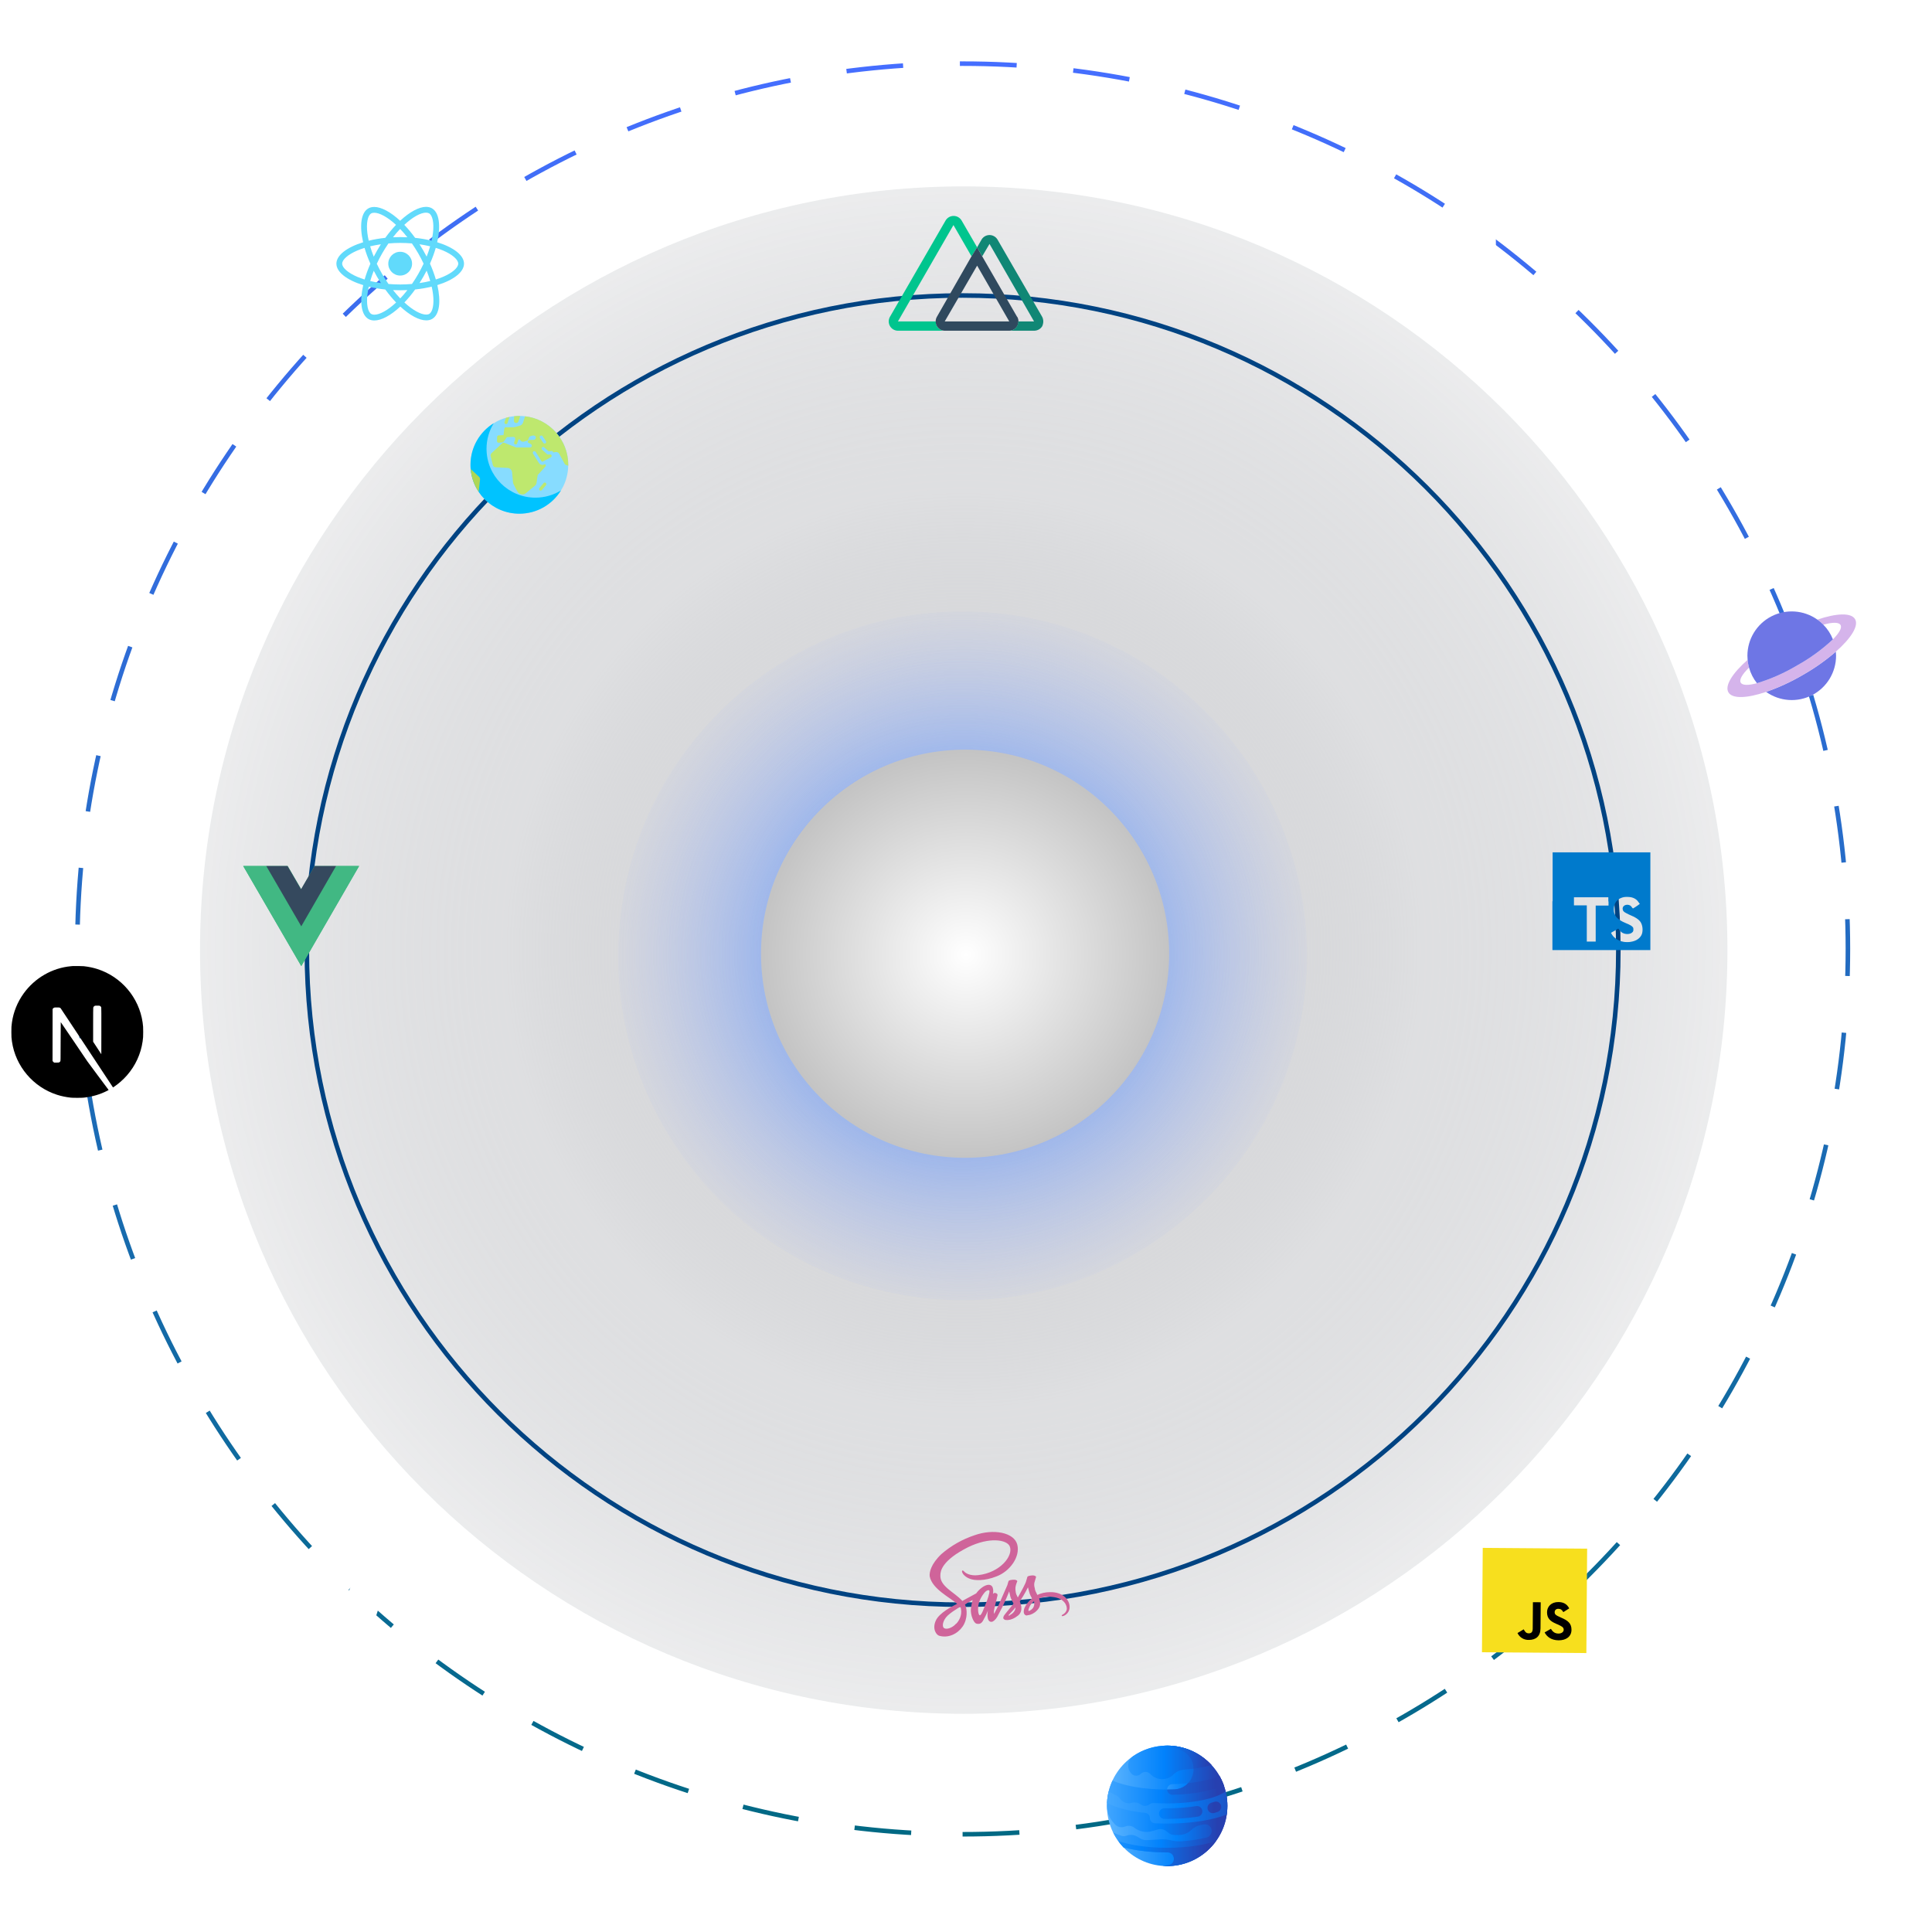 <svg width="850" height="850" viewBox="0 0 850 850" fill="none" xmlns="http://www.w3.org/2000/svg">
<g id="solar-system">
<g id="sun">
<g id="sun-effect" filter="url(#filter0_f_315_2)">
<path d="M424 754C609.568 754 760 603.568 760 418C760 232.432 609.568 82 424 82C238.432 82 88 232.432 88 418C88 603.568 238.432 754 424 754Z" fill="url(#paint0_radial_315_2)"/>
</g>
<g id="sun-outer" filter="url(#filter1_f_315_2)">
<path d="M423.5 572C507.171 572 575 504.171 575 420.5C575 336.829 507.171 269 423.5 269C339.829 269 272 336.829 272 420.5C272 504.171 339.829 572 423.5 572Z" fill="url(#paint1_radial_315_2)"/>
</g>
<path id="sun_2" d="M424.598 509.375C474.181 509.375 514.375 469.181 514.375 419.598C514.375 370.016 474.181 329.822 424.598 329.822C375.016 329.822 334.821 370.016 334.821 419.598C334.821 469.181 375.016 509.375 424.598 509.375Z" fill="url(#paint2_radial_315_2)"/>
</g>
<g id="outer-ring">
<path id="outer-ring_2" d="M423.5 807C638.615 807 813 632.615 813 417.5C813 202.385 638.615 28 423.5 28C208.385 28 34 202.385 34 417.5C34 632.615 208.385 807 423.5 807Z" stroke="url(#paint3_linear_315_2)" stroke-width="2" stroke-dasharray="25 25"/>
<g id="neptune">
<g id="Group">
<path id="Vector" d="M513.5 821C528.136 821 540 809.136 540 794.5C540 779.864 528.136 768 513.5 768C498.864 768 487 779.864 487 794.5C487 809.136 498.864 821 513.5 821Z" fill="url(#paint4_linear_315_2)"/>
</g>
<g id="Group_2">
<path id="Vector_2" d="M516.318 780.666C517.51 779.475 519.087 778.743 520.767 778.608C525.381 778.236 529.555 777.52 532.993 776.55C528.15 771.294 521.21 768 513.5 768C507.97 768 502.835 769.695 498.587 772.593C495.951 774.391 495.604 778.147 497.861 780.404C498.984 781.527 500.805 781.527 501.928 780.404C503.046 779.286 504.856 779.28 505.982 780.39C506.084 780.491 506.188 780.594 506.293 780.698C509.076 783.445 513.553 783.431 516.318 780.666Z" fill="url(#paint5_linear_315_2)"/>
<path id="Vector_3" d="M513.5 787.303C513.5 788.619 514.586 789.673 515.902 789.64C523.033 789.463 529.687 788.497 534.846 786.875C536.021 786.506 537.253 786.058 538.438 785.52C537.906 784.043 537.248 782.626 536.474 781.284C535.641 781.656 534.642 782.038 533.444 782.414C528.685 783.909 522.48 784.801 515.776 784.966C514.509 784.997 513.5 786.036 513.5 787.303Z" fill="url(#paint6_linear_315_2)"/>
</g>
<path id="Vector_4" d="M513.5 768C512.8 768 512.107 768.028 511.421 768.081C514.325 768.306 517.099 769 519.665 770.087C528.503 773.829 526.031 786.985 516.437 787.286C515.471 787.316 514.491 787.332 513.5 787.332C503.522 787.332 494.716 785.759 489.45 783.359C487.879 786.746 487 790.52 487 794.5V794.548C487.005 797.244 488.025 799.84 489.826 801.847L490.517 802.616C491.66 803.89 493.481 804.25 495.058 803.585C496.393 803.022 497.928 803.225 499.07 804.114C501.244 805.805 504.065 806.421 506.711 805.659L509.314 804.909C510.857 804.465 512.511 804.903 513.65 806.035C514.473 806.853 515.587 807.312 516.748 807.312H518.746C520.79 807.312 522.735 806.481 524.187 805.043C525.29 803.951 526.698 803.22 528.226 802.946C528.731 802.856 529.222 802.764 529.588 802.688C532.006 802.185 533.925 804.715 532.768 806.897C532.753 806.925 532.738 806.953 532.723 806.981C532.329 807.717 531.642 808.252 530.832 808.451C527.627 809.235 523.942 809.786 519.995 810.073C518.376 810.191 516.748 810.048 515.172 809.663C513.65 809.29 512.081 809.148 510.518 809.242L504.757 809.585C503.649 809.651 502.547 809.381 501.595 808.809C501.204 808.574 500.772 808.315 500.347 808.059C498.878 807.176 497.081 807.028 495.487 807.659C494.874 807.902 494.195 807.926 493.565 807.729L493.555 807.726C491.946 807.22 490.694 806.705 489.725 806.214C490.927 808.649 492.49 810.872 494.347 812.814C499.757 814.218 506.456 814.982 513.5 814.982C513.549 814.982 513.598 814.982 513.647 814.982C517.079 814.977 517.529 819.944 514.153 820.564C513.257 820.728 512.346 820.847 511.421 820.919C512.107 820.972 512.8 821 513.5 821C528.136 821 540 809.136 540 794.5C540 779.864 528.136 768 513.5 768V768Z" fill="url(#paint7_linear_315_2)"/>
<path id="Vector_5" d="M535.005 809.986C529.668 811.811 522.01 812.955 513.5 812.955C504.991 812.955 497.333 811.811 491.996 809.986C492.715 810.983 493.5 811.928 494.347 812.814C499.758 814.218 506.456 814.982 513.5 814.982C513.549 814.982 513.598 814.982 513.647 814.982C517.064 814.977 517.548 819.936 514.188 820.557C513.281 820.725 512.358 820.846 511.421 820.919C512.107 820.972 512.8 821 513.5 821C522.354 821 530.193 816.657 535.005 809.986Z" fill="url(#paint8_linear_315_2)"/>
<path id="Vector_6" d="M540 794.5C540 795.795 539.905 797.067 539.726 798.312C538.884 798.642 538.039 798.936 537.219 799.195C530.847 801.198 522.423 802.3 513.5 802.3C511.665 802.3 509.851 802.254 508.073 802.161C506.861 802.099 505.914 801.094 505.914 799.881C505.914 798.715 505.036 797.735 503.877 797.611C499.521 797.149 495.519 796.371 492.153 795.313C490.462 794.781 488.651 794.085 487.033 793.196C487.118 791.454 487.37 789.756 487.775 788.119C488.293 788.537 489.891 789.328 490.966 789.84C491.65 790.165 492.244 790.653 492.697 791.261L492.879 791.505C494.05 793.075 496.076 793.745 497.952 793.184C499.179 792.816 500.506 793.006 501.58 793.703L502.046 794.005C503.163 794.729 504.613 794.679 505.677 793.88C506.284 793.426 507.032 793.205 507.788 793.253C509.645 793.37 511.557 793.431 513.5 793.431C521.068 793.431 528.151 792.515 533.445 790.851C536.471 789.9 538.236 788.917 539.225 788.119C539.629 789.756 539.884 791.453 539.968 793.195C539.989 793.627 540 794.063 540 794.5Z" fill="url(#paint9_linear_315_2)"/>
<g id="Group_3">
<path id="Vector_7" d="M526.283 794.615C522.382 795.235 518.027 795.563 513.5 795.563C513.097 795.563 512.695 795.561 512.295 795.555C510.994 795.539 509.932 796.59 509.932 797.892V797.894C509.932 799.175 510.963 800.215 512.243 800.232C512.66 800.237 513.079 800.24 513.5 800.24C518.258 800.24 522.859 799.891 527.011 799.232C528.147 799.051 528.984 798.073 528.984 796.923C528.984 795.487 527.702 794.389 526.283 794.615Z" fill="url(#paint10_linear_315_2)"/>
<path id="Vector_8" d="M534.216 792.73C533.969 792.814 533.711 792.899 533.444 792.983C533.266 793.039 533.086 793.094 532.904 793.148C531.914 793.443 531.234 794.354 531.234 795.387V795.39C531.234 796.952 532.739 798.076 534.236 797.631C534.442 797.569 534.645 797.507 534.846 797.444C535.136 797.353 535.43 797.257 535.725 797.156C536.668 796.834 537.298 795.944 537.298 794.948V794.945C537.298 793.348 535.729 792.215 534.216 792.73Z" fill="url(#paint11_linear_315_2)"/>
</g>
<path id="Vector_9" d="M533.444 782.414C530.381 783.377 526.717 784.089 522.708 784.518C521.231 786.118 519.11 787.202 516.436 787.286C515.47 787.317 514.491 787.332 513.5 787.332C513.516 788.634 514.596 789.673 515.902 789.64C523.032 789.463 529.686 788.497 534.846 786.876C536.021 786.506 537.253 786.058 538.438 785.52C537.906 784.043 537.247 782.626 536.473 781.284C535.641 781.656 534.642 782.038 533.444 782.414Z" fill="url(#paint12_linear_315_2)"/>
<path id="Vector_10" d="M511.423 768.081C514.326 768.307 517.098 769 519.663 770.086C523.378 771.659 525.094 774.893 525.124 778.138C528.021 777.742 530.675 777.204 532.993 776.55C528.15 771.294 521.21 768 513.5 768C512.801 768 512.108 768.028 511.423 768.081Z" fill="url(#paint13_linear_315_2)"/>
</g>
<g id="saturn">
<path id="Vector_11" d="M777.021 304.403C782.967 308.624 790.773 309.172 797.251 305.825C803.729 302.476 807.797 295.792 807.793 288.5C807.793 287.886 807.763 287.291 807.705 286.696C803.203 290.575 798.334 294.007 793.167 296.944C788.041 299.95 782.633 302.448 777.021 304.403Z" fill="#6E76E5"/>
<path id="Vector_12" d="M777.021 304.403C782.633 302.448 788.041 299.95 793.167 296.944C798.334 294.007 803.203 290.575 807.705 286.696C814.374 280.826 817.855 275.357 816.158 272.412C814.462 269.468 807.988 269.75 799.564 272.597C800.51 273.259 801.392 274.01 802.196 274.84C806.204 273.719 809.011 273.679 809.762 274.976C810.484 276.234 809.168 278.516 806.408 281.294C801.671 285.733 796.405 289.571 790.73 292.722C785.163 296.06 779.206 298.699 772.994 300.581C769.211 301.595 766.568 301.585 765.847 300.327C765.096 299.03 766.539 296.622 769.504 293.716C769.191 292.601 768.982 291.458 768.879 290.304C762.21 296.174 758.73 301.643 760.426 304.588C762.123 307.532 768.597 307.25 777.021 304.403Z" fill="#D5B4EB"/>
<path id="Vector_13" d="M772.994 300.581C779.206 298.699 785.163 296.06 790.73 292.722C796.405 289.571 801.671 285.733 806.408 281.295C805.456 278.88 804.023 276.684 802.196 274.84C801.392 274.01 800.511 273.259 799.564 272.597C793.617 268.376 785.812 267.827 779.334 271.175C772.855 274.524 768.788 281.208 768.792 288.5C768.792 289.114 768.821 289.709 768.88 290.304C768.982 291.458 769.191 292.601 769.504 293.717C770.191 296.217 771.378 298.553 772.994 300.581Z" fill="#6E76E5"/>
</g>
<path id="HTML + CSS" d="M658.126 110H654.903V103.297H648.619V110H645.396V94.359H648.619V100.697H654.903V94.359H658.126V110ZM672.402 96.97H667.611V110H664.389V96.97H659.662V94.359H672.402V96.97ZM678.461 94.359L682.479 105.703L686.475 94.359H690.707V110H687.474V105.725L687.796 98.345L683.574 110H681.361L677.15 98.356L677.473 105.725V110H674.25V94.359H678.461ZM696.744 107.411H703.587V110H693.521V94.359H696.744V107.411ZM651.455 127.245H655.333V130.049H651.455V134.432H648.501V130.049H644.612V127.245H648.501V123.045H651.455V127.245ZM675.163 130.79C675.041 132.473 674.418 133.798 673.294 134.765C672.177 135.731 670.701 136.215 668.868 136.215C666.863 136.215 665.284 135.542 664.131 134.195C662.985 132.842 662.412 130.987 662.412 128.631V127.675C662.412 126.171 662.677 124.846 663.207 123.7C663.737 122.554 664.493 121.677 665.474 121.068C666.462 120.452 667.608 120.145 668.911 120.145C670.716 120.145 672.17 120.628 673.272 121.595C674.375 122.562 675.013 123.919 675.185 125.666H671.962C671.883 124.656 671.6 123.926 671.113 123.475C670.633 123.016 669.899 122.787 668.911 122.787C667.837 122.787 667.031 123.174 666.494 123.947C665.964 124.714 665.692 125.906 665.678 127.524V128.706C665.678 130.396 665.932 131.632 666.44 132.412C666.956 133.193 667.765 133.583 668.868 133.583C669.864 133.583 670.605 133.357 671.092 132.906C671.586 132.448 671.869 131.743 671.94 130.79H675.163ZM685.39 131.896C685.39 131.288 685.175 130.822 684.745 130.5C684.315 130.171 683.542 129.827 682.425 129.469C681.308 129.104 680.423 128.745 679.771 128.395C677.995 127.435 677.107 126.142 677.107 124.517C677.107 123.672 677.344 122.92 677.816 122.261C678.296 121.595 678.98 121.076 679.868 120.703C680.763 120.331 681.766 120.145 682.876 120.145C683.993 120.145 684.989 120.349 685.862 120.757C686.736 121.158 687.413 121.727 687.893 122.465C688.38 123.202 688.623 124.04 688.623 124.979H685.4C685.4 124.262 685.175 123.707 684.724 123.313C684.272 122.912 683.639 122.712 682.822 122.712C682.035 122.712 681.422 122.88 680.985 123.217C680.549 123.546 680.33 123.983 680.33 124.527C680.33 125.036 680.584 125.462 681.093 125.806C681.608 126.149 682.364 126.472 683.359 126.772C685.193 127.324 686.528 128.008 687.366 128.824C688.204 129.641 688.623 130.658 688.623 131.875C688.623 133.229 688.111 134.292 687.087 135.065C686.063 135.832 684.684 136.215 682.951 136.215C681.748 136.215 680.652 135.996 679.664 135.56C678.676 135.116 677.92 134.51 677.397 133.744C676.882 132.978 676.624 132.09 676.624 131.08H679.857C679.857 132.806 680.889 133.669 682.951 133.669C683.717 133.669 684.315 133.515 684.745 133.207C685.175 132.892 685.39 132.455 685.39 131.896ZM698.925 131.896C698.925 131.288 698.71 130.822 698.28 130.5C697.851 130.171 697.077 129.827 695.96 129.469C694.843 129.104 693.958 128.745 693.307 128.395C691.531 127.435 690.643 126.142 690.643 124.517C690.643 123.672 690.879 122.92 691.352 122.261C691.831 121.595 692.515 121.076 693.403 120.703C694.299 120.331 695.301 120.145 696.411 120.145C697.528 120.145 698.524 120.349 699.397 120.757C700.271 121.158 700.948 121.727 701.428 122.465C701.915 123.202 702.158 124.04 702.158 124.979H698.936C698.936 124.262 698.71 123.707 698.259 123.313C697.808 122.912 697.174 122.712 696.357 122.712C695.57 122.712 694.957 122.88 694.521 123.217C694.084 123.546 693.865 123.983 693.865 124.527C693.865 125.036 694.119 125.462 694.628 125.806C695.144 126.149 695.899 126.472 696.895 126.772C698.728 127.324 700.063 128.008 700.901 128.824C701.739 129.641 702.158 130.658 702.158 131.875C702.158 133.229 701.646 134.292 700.622 135.065C699.598 135.832 698.219 136.215 696.486 136.215C695.283 136.215 694.188 135.996 693.199 135.56C692.211 135.116 691.455 134.51 690.933 133.744C690.417 132.978 690.159 132.09 690.159 131.08H693.393C693.393 132.806 694.424 133.669 696.486 133.669C697.253 133.669 697.851 133.515 698.28 133.207C698.71 132.892 698.925 132.455 698.925 131.896Z" fill="white"/>
<g id="js">
<path id="Rectangle 1" d="M698.278 681.347L652.347 681L652 726.931L697.931 727.278L698.278 681.347Z" fill="#F7DF1E"/>
<path id="Vector_8_2" d="M667.614 718.487L670.369 716.832C670.895 717.75 671.346 718.591 672.565 718.601C673.631 718.609 674.32 718.157 674.333 716.481L674.42 704.903L677.847 704.929L677.76 716.431C677.734 719.935 675.665 721.519 672.619 721.496C671.572 721.538 670.537 721.267 669.645 720.718C668.754 720.168 668.046 719.365 667.614 718.411L667.614 718.487ZM679.575 718.197L682.33 716.617C683.082 717.842 683.989 718.687 685.665 718.7C687.036 718.71 687.956 717.955 687.963 717.041C687.972 715.898 687.06 715.511 685.466 714.737L684.707 714.426C682.202 713.341 680.612 712.111 680.633 709.292C680.652 706.778 682.571 704.812 685.617 704.835C687.75 704.851 689.344 705.625 690.396 707.614L687.793 709.27C687.192 708.199 686.585 707.814 685.595 707.806C684.605 707.799 683.991 708.403 683.984 709.318C683.977 710.232 684.583 710.693 686.025 711.314L686.861 711.701C689.746 712.942 691.413 714.172 691.391 717.067C691.368 720.114 688.918 721.694 685.719 721.67C682.52 721.646 680.551 720.108 679.575 718.197Z" fill="black"/>
</g>
<g id="astro">
<path id="Vector_14" d="M159.181 742.657C155.85 739.652 154.878 733.339 156.265 728.766C158.672 731.649 162.005 732.563 165.459 733.078C170.79 733.874 176.026 733.577 180.978 731.172C181.545 730.897 182.068 730.531 182.687 730.16C183.152 731.49 183.273 732.833 183.111 734.2C182.716 737.53 181.037 740.101 178.367 742.051C177.299 742.83 176.169 743.527 175.066 744.263C171.678 746.522 170.761 749.172 172.034 753.027C172.065 753.12 172.092 753.214 172.16 753.443C170.43 752.68 169.167 751.567 168.204 750.105C167.187 748.561 166.703 746.854 166.678 745.006C166.665 744.107 166.665 743.2 166.543 742.313C166.243 740.152 165.215 739.185 163.279 739.129C161.291 739.072 159.719 740.284 159.302 742.194C159.27 742.34 159.224 742.485 159.178 742.655L159.181 742.657Z" fill="white"/>
<path id="Vector_15" d="M142.43 730.166C142.43 730.166 151.537 725.74 160.67 725.74L167.556 704.482C167.814 703.454 168.567 702.756 169.417 702.756C170.266 702.756 171.019 703.454 171.277 704.482L178.163 725.74C188.98 725.74 196.403 730.166 196.403 730.166C196.403 730.166 180.933 688.128 180.903 688.043C180.459 686.8 179.71 686 178.699 686H160.136C159.125 686 158.406 686.8 157.931 688.043C157.898 688.126 142.43 730.166 142.43 730.166Z" fill="white"/>
</g>
<g id="react">
<path id="Vector_16" d="M204.146 116.006C204.146 112.286 199.488 108.762 192.347 106.576C193.995 99.297 193.262 93.506 190.035 91.652C189.291 91.217 188.421 91.011 187.471 91.011V93.564C187.998 93.564 188.421 93.666 188.776 93.861C190.332 94.754 191.008 98.153 190.481 102.524C190.355 103.6 190.149 104.733 189.897 105.889C187.654 105.34 185.205 104.916 182.63 104.642C181.085 102.524 179.483 100.602 177.87 98.919C181.6 95.452 185.102 93.552 187.483 93.552V91C184.336 91 180.216 93.243 176.05 97.134C171.884 93.266 167.764 91.046 164.617 91.046V93.598C166.986 93.598 170.499 95.486 174.23 98.931C172.628 100.613 171.026 102.524 169.504 104.642C166.917 104.916 164.468 105.34 162.225 105.9C161.962 104.756 161.767 103.646 161.63 102.582C161.092 98.21 161.756 94.811 163.301 93.907C163.644 93.701 164.091 93.609 164.617 93.609V91.057C163.656 91.057 162.786 91.263 162.031 91.698C158.815 93.552 158.094 99.331 159.753 106.587C152.635 108.784 148 112.298 148 116.006C148 119.725 152.658 123.25 159.799 125.436C158.151 132.714 158.883 138.505 162.111 140.359C162.855 140.794 163.724 141 164.686 141C167.833 141 171.953 138.757 176.119 134.866C180.284 138.734 184.404 140.954 187.551 140.954C188.513 140.954 189.382 140.748 190.138 140.313C193.354 138.459 194.075 132.68 192.415 125.424C199.511 123.238 204.146 119.714 204.146 116.006ZM189.245 108.372C188.822 109.849 188.295 111.371 187.7 112.893C187.231 111.977 186.739 111.062 186.201 110.146C185.675 109.231 185.114 108.338 184.553 107.468C186.178 107.709 187.746 108.006 189.245 108.372ZM184.004 120.561C183.111 122.106 182.195 123.57 181.246 124.932C179.54 125.081 177.812 125.161 176.073 125.161C174.345 125.161 172.617 125.081 170.923 124.944C169.973 123.582 169.046 122.128 168.153 120.595C167.284 119.096 166.494 117.574 165.773 116.04C166.482 114.507 167.284 112.973 168.142 111.474C169.035 109.929 169.95 108.464 170.9 107.102C172.605 106.953 174.333 106.873 176.073 106.873C177.801 106.873 179.529 106.953 181.223 107.091C182.173 108.453 183.1 109.906 183.992 111.439C184.862 112.939 185.652 114.461 186.373 115.994C185.652 117.528 184.862 119.061 184.004 120.561ZM187.7 119.073C188.318 120.606 188.845 122.14 189.279 123.628C187.78 123.994 186.201 124.303 184.564 124.543C185.125 123.662 185.686 122.758 186.212 121.831C186.739 120.915 187.231 119.988 187.7 119.073ZM176.096 131.284C175.031 130.185 173.967 128.961 172.914 127.622C173.944 127.667 174.997 127.702 176.061 127.702C177.137 127.702 178.201 127.679 179.243 127.622C178.213 128.961 177.149 130.185 176.096 131.284ZM167.581 124.543C165.956 124.303 164.388 124.005 162.889 123.639C163.312 122.163 163.839 120.641 164.434 119.119C164.903 120.034 165.395 120.95 165.933 121.865C166.471 122.781 167.02 123.673 167.581 124.543ZM176.038 100.728C177.103 101.826 178.167 103.051 179.22 104.39C178.19 104.344 177.137 104.31 176.073 104.31C174.997 104.31 173.933 104.333 172.891 104.39C173.921 103.051 174.986 101.826 176.038 100.728ZM167.57 107.468C167.009 108.35 166.448 109.254 165.922 110.181C165.395 111.096 164.903 112.012 164.434 112.927C163.816 111.394 163.29 109.86 162.855 108.372C164.354 108.018 165.933 107.709 167.57 107.468ZM157.213 121.797C153.161 120.068 150.541 117.802 150.541 116.006C150.541 114.209 153.161 111.932 157.213 110.215C158.197 109.791 159.273 109.414 160.383 109.059C161.035 111.302 161.893 113.637 162.958 116.029C161.905 118.409 161.058 120.732 160.417 122.964C159.284 122.609 158.208 122.22 157.213 121.797ZM163.37 138.15C161.813 137.258 161.138 133.859 161.664 129.487C161.79 128.411 161.996 127.278 162.248 126.122C164.491 126.672 166.94 127.095 169.515 127.37C171.06 129.487 172.662 131.41 174.276 133.092C170.545 136.56 167.043 138.459 164.663 138.459C164.148 138.448 163.713 138.345 163.37 138.15ZM190.515 129.43C191.053 133.802 190.39 137.201 188.845 138.105C188.501 138.311 188.055 138.402 187.528 138.402C185.16 138.402 181.646 136.514 177.915 133.069C179.518 131.387 181.12 129.476 182.642 127.358C185.228 127.084 187.677 126.66 189.92 126.1C190.184 127.255 190.39 128.366 190.515 129.43ZM194.921 121.797C193.937 122.22 192.862 122.598 191.751 122.952C191.099 120.709 190.241 118.375 189.176 115.983C190.229 113.602 191.076 111.279 191.717 109.048C192.85 109.402 193.926 109.791 194.933 110.215C198.984 111.943 201.605 114.209 201.605 116.006C201.594 117.802 198.973 120.08 194.921 121.797Z" fill="#61DAFB"/>
<path id="Vector_17" d="M176.062 121.236C178.95 121.236 181.292 118.894 181.292 116.006C181.292 113.117 178.95 110.776 176.062 110.776C173.173 110.776 170.832 113.117 170.832 116.006C170.832 118.894 173.173 121.236 176.062 121.236Z" fill="#61DAFB"/>
</g>
</g>
<g id="inner-ring">
<path id="inner-ring_2" d="M423.5 706C582.834 706 712 577.058 712 418C712 258.942 582.834 130 423.5 130C264.166 130 135 258.942 135 418C135 577.058 264.166 706 423.5 706Z" stroke="#004382" stroke-width="2"/>
<g id="earth">
<path id="Vector_18" d="M228.5 226C240.374 226 250 216.374 250 204.5C250 192.626 240.374 183 228.5 183C216.626 183 207 192.626 207 204.5C207 216.374 216.626 226 228.5 226Z" fill="#87DCFF"/>
<path id="Vector_19" d="M231.003 183.15L230.116 185.915C229.901 186.584 229.363 187.1 228.685 187.286L226.458 187.896C226.279 187.946 226.094 187.97 225.908 187.97H222.576C222.229 187.97 221.935 188.228 221.889 188.572L221.507 191.438L219.378 191.55C219.021 191.568 218.736 191.857 218.722 192.215L218.648 194.064C218.631 194.481 218.983 194.818 219.399 194.783L220.816 194.665C221.181 194.634 221.514 194.446 221.727 194.148L223.038 192.32L225.843 192.219C226.443 192.198 226.866 192.802 226.649 193.361C226.16 194.616 226.159 194.723 226.159 194.834C226.159 195.217 226.469 195.527 226.853 195.527C227.195 195.527 227.481 195.278 227.536 194.952C227.583 194.792 227.795 194.238 228.073 193.534C228.188 193.24 228.587 193.197 228.761 193.461L228.941 193.732C229.272 194.234 229.889 194.465 230.469 194.304L231.707 193.96C232.053 193.865 232.331 193.61 232.458 193.275L232.695 192.644C232.863 192.199 233.247 191.871 233.713 191.775L234.513 191.61C235.058 191.497 235.635 191.827 235.73 192.375C235.827 192.935 235.433 193.443 234.887 193.506L232.957 193.558C232.565 193.568 232.249 193.884 232.24 194.277L232.236 194.462C232.232 194.61 232.314 194.748 232.446 194.815L233.556 195.381C233.978 195.597 234.116 196.134 233.849 196.526C233.703 196.742 233.459 196.871 233.198 196.871H227.345C227.191 196.871 227.04 196.842 226.897 196.786L221.986 194.851C221.622 194.708 221.209 194.785 220.922 195.051L216.27 199.35C215.9 199.692 215.744 200.21 215.865 200.7L216.811 204.542C216.957 205.135 217.473 205.563 218.083 205.596L223.324 205.877C224.355 205.933 225.189 206.736 225.284 207.764L225.681 212.08C225.711 212.403 225.796 212.714 225.936 213.006C226.378 213.928 227.407 216.022 227.98 216.745C228.717 217.677 230.532 217.714 231.144 217.157L235.405 213.671C235.761 213.346 235.994 212.909 236.063 212.432L236.562 209.008L239.946 205.279C240.275 204.916 240.127 204.359 239.708 204.179L239.647 204.22C239.391 204.392 239.095 204.496 238.788 204.523C238.734 204.528 238.68 204.531 238.626 204.531C237.999 204.531 237.417 204.212 237.079 203.674L234.496 199.573C234.292 199.248 234.39 198.82 234.713 198.616C235.04 198.413 235.466 198.51 235.67 198.833L238.253 202.935C238.342 203.078 238.499 203.155 238.667 203.141C238.741 203.135 238.814 203.109 238.876 203.068L242.368 201.154C242.731 200.955 242.828 200.475 242.569 200.151C242.425 199.97 242.199 199.877 241.97 199.903L241.236 199.987C241.039 200.01 240.842 199.947 240.694 199.815L238.498 197.85C238.213 197.595 238.188 197.157 238.444 196.871C238.698 196.585 239.137 196.562 239.423 196.817L241.387 198.574L242.581 198.436C242.828 198.406 243.073 198.514 243.22 198.716L243.45 199.03L244.613 198.891C245.178 198.823 245.727 199.107 245.998 199.608L248.347 203.951C248.518 204.266 248.803 204.503 249.145 204.612L249.989 204.909C249.992 204.773 250 204.637 250 204.5C250 193.473 241.697 184.391 231.003 183.15ZM239.985 195.018C239.866 195.099 239.731 195.137 239.597 195.137C239.374 195.137 239.156 195.03 239.022 194.832L237.578 192.693C237.363 192.376 237.446 191.945 237.764 191.731C238.08 191.516 238.513 191.6 238.726 191.917L240.171 194.055C240.386 194.372 240.302 194.804 239.985 195.018Z" fill="#BEE86E"/>
<path id="Vector_20" d="M235.551 218.949C223.677 218.949 214.051 209.323 214.051 197.449C214.051 193.319 215.218 189.462 217.237 186.186C211.096 189.971 207 196.756 207 204.5C207 216.374 216.626 226 228.5 226C236.244 226 243.029 221.904 246.814 215.763C243.538 217.782 239.681 218.949 235.551 218.949Z" fill="#00C3FF"/>
<g id="Group_4">
<path id="Vector_21" d="M237.862 215.857C237.705 215.857 237.546 215.803 237.416 215.694C237.123 215.448 237.085 215.01 237.332 214.717L239.152 212.55C239.398 212.257 239.836 212.218 240.13 212.465C240.423 212.712 240.461 213.149 240.214 213.442L238.394 215.61C238.257 215.773 238.06 215.857 237.862 215.857Z" fill="#BEE86E"/>
<path id="Vector_22" d="M222.585 183.831L221.968 185.669C221.846 186.032 222.042 186.426 222.405 186.548C222.478 186.572 222.552 186.584 222.626 186.584C222.915 186.584 223.186 186.401 223.283 186.111L224.182 183.434C223.641 183.544 223.11 183.681 222.585 183.831Z" fill="#BEE86E"/>
</g>
<path id="Vector_23" d="M210.601 216.41L211.201 210.958C211.249 210.53 211.095 210.104 210.785 209.805L207.084 206.344C207.399 210.047 208.648 213.481 210.601 216.41Z" fill="#AFD755"/>
<path id="Vector_24" d="M228.5 183C227.722 183 226.955 183.044 226.198 183.124L226.126 184.751C225.944 185.297 226.238 185.886 226.784 186.067C226.893 186.104 227.004 186.121 227.113 186.121C227.548 186.121 227.955 185.845 228.1 185.41L228.899 183.01C228.766 183.008 228.634 183 228.5 183Z" fill="#BEE86E"/>
</g>
<g id="nuxt">
<path id="Vector_27" d="M429.895 108.807L427.416 112.775L419.481 99.013L395.056 141.414H411.67C411.67 143.646 413.406 145.506 415.637 145.506H395.056C394.336 145.5 393.628 145.303 393.008 144.935C392.387 144.568 391.875 144.043 391.523 143.414C391.169 142.784 390.99 142.073 391 141.352C391.013 140.63 391.213 139.925 391.585 139.307L416.01 97.029C416.37 96.411 416.885 95.899 417.506 95.543C418.126 95.187 418.828 95 419.543 95C420.258 95 420.961 95.187 421.581 95.543C422.2 95.899 422.716 96.411 423.077 97.029L429.895 108.807Z" fill="#00C58E"/>
<path id="Vector_28" d="M447.501 139.431L432.127 112.774L429.896 108.807L427.416 112.774L412.166 139.431C411.825 140.046 411.649 140.738 411.653 141.441C411.657 142.145 411.843 142.835 412.191 143.446C412.54 144.056 413.041 144.567 413.645 144.927C414.248 145.288 414.934 145.487 415.638 145.506H444.03C444.751 145.499 445.458 145.303 446.078 144.935C446.699 144.568 447.211 144.043 447.565 143.414C447.917 142.784 448.096 142.073 448.086 141.351C448.075 140.63 447.873 139.925 447.501 139.307V139.431ZM415.638 141.414L429.896 116.866L444.03 141.414H415.514H415.638Z" fill="#2F495E"/>
<path id="Vector_29" d="M458.535 143.522C457.791 144.762 456.427 145.506 454.94 145.506H444.029C446.261 145.506 447.996 143.646 447.996 141.414H454.94L435.35 107.319L432.127 112.775L429.895 108.807L431.879 105.336C432.246 104.746 432.758 104.26 433.365 103.923C433.973 103.586 434.656 103.409 435.35 103.409C436.045 103.409 436.728 103.586 437.336 103.923C437.943 104.26 438.454 104.746 438.822 105.336L458.535 139.431C459.155 140.671 459.155 142.158 458.535 143.522Z" fill="#108775"/>
</g>
<g id="vue">
<path id="Vector_25" d="M147.859 381H158L132.55 425.041L107 381H126.585L132.55 391.239L138.415 381H147.859Z" fill="#41B883"/>
<path id="Vector_2_2" d="M107 381L132.55 425.041L158 381H147.859L132.55 407.445L117.141 381H107Z" fill="#41B883"/>
<path id="Vector_3_2" d="M117.14 381L132.55 407.543L147.859 381H138.415L132.45 391.239L126.485 381H117.14Z" fill="#35495E"/>
</g>
<g id="ts">
<path id="Vector_18_2" d="M683 396.501V418H726.091V375H683.091V396.501H683ZM717.71 394.77C718.804 395.043 719.714 395.498 720.443 396.318L721.445 397.685C721.445 397.685 719.624 399.051 718.439 399.688L718.074 399.325C717.528 398.413 716.981 398.14 716.07 398.049C714.795 398.049 713.884 398.687 713.884 399.871L714.066 400.599C714.43 401.237 714.977 401.511 716.617 402.33C719.714 403.606 720.99 404.518 721.81 405.701C722.721 407.159 722.903 409.346 722.356 410.986C721.628 412.808 719.897 413.991 717.528 414.356C716.799 414.538 715.068 414.538 714.249 414.356C712.585 414.081 711.054 413.283 709.875 412.079C709.441 411.583 709.073 411.031 708.782 410.439L709.146 410.166L710.787 409.255L711.97 408.526L712.244 408.89C712.608 409.436 713.428 410.256 713.884 410.439C715.25 411.167 717.163 411.077 718.074 410.256C718.529 409.893 718.621 409.528 718.621 408.981C718.621 408.435 718.621 408.252 718.348 407.888C717.983 407.432 717.346 406.977 715.342 406.157C713.155 405.246 712.244 404.608 711.333 403.697C710.787 403.15 710.422 402.24 710.149 401.511C709.967 400.873 709.967 399.415 710.149 398.778C710.513 396.591 712.153 395.133 714.522 394.678C715.583 394.552 716.658 394.583 717.71 394.77ZM707.688 396.591V398.413H702.04V414.265H698.123V398.322H692.475V394.77H707.598V396.591H707.688Z" fill="#007ACC"/>
</g>
<g id="sass">
<path id="Vector_30" d="M461.977 700.479C459.855 700.479 458.068 700.926 456.393 701.708C455.834 700.591 455.276 699.586 455.276 698.804C455.052 698.022 454.941 697.463 455.052 696.458L455.834 693.777C455.834 693.777 455.722 693.219 454.494 693.107C453.265 693.107 452.148 693.442 452.036 693.665L451.478 695.564C451.254 696.681 449.021 700.702 447.792 702.824C447.345 701.931 447.01 701.261 446.899 700.591C446.787 699.809 446.675 699.25 446.787 698.245C446.899 697.128 447.569 695.788 447.569 695.676C447.569 695.564 447.345 695.006 446.117 695.006C445 695.006 443.883 695.229 443.772 695.564C443.548 695.899 443.436 696.681 443.213 697.351L439.193 706.51L438.076 708.632C437.964 709.079 438.076 708.632 438.076 708.632L437.741 709.302L437.406 709.972C437.294 709.972 437.182 709.079 437.406 708.074L438.857 701.931C438.857 701.931 439.081 701.261 438.187 700.926C437.294 700.591 437.071 701.149 436.959 701.149L436.847 701.373C436.847 701.373 437.741 697.24 434.949 697.24C433.162 697.24 430.705 699.25 429.476 701.038L425.344 703.271L423.333 704.388L423.222 704.165C419.871 700.479 413.393 697.91 413.728 692.995C413.728 691.208 414.398 686.518 425.902 680.71C435.284 676.131 442.878 677.36 444.218 680.263C446.005 684.284 440.198 691.878 430.369 692.995C426.684 693.442 424.674 691.99 424.227 691.432C423.668 690.873 423.557 690.873 423.445 690.985C423.11 691.097 423.222 691.655 423.445 691.99C423.668 692.66 424.897 694 426.907 694.671C428.694 695.341 433.05 695.676 438.411 693.554C444.33 691.32 448.909 684.954 447.569 679.593C446.229 674.232 437.182 672.445 428.694 675.461C423.36 677.238 418.426 680.045 414.175 683.726C409.484 688.193 408.813 691.878 409.037 693.554C410.154 699.139 417.973 702.824 421.1 705.617L420.653 705.84C419.089 706.622 413.169 709.637 411.717 712.988C410.042 716.673 411.941 719.354 413.281 719.689C417.302 720.806 421.323 718.795 423.557 715.556C425.79 712.206 425.567 707.962 424.562 705.952L425.679 705.17L427.912 703.941C427.577 705.058 427.354 706.175 427.131 707.962C427.019 710.196 427.912 712.876 429.029 713.993C429.476 714.44 430.146 714.44 430.481 714.44C431.821 714.44 432.38 713.323 433.05 711.983C433.943 710.419 434.613 708.632 434.613 708.632C434.613 708.632 433.72 713.546 436.177 713.546C437.07 713.546 437.964 712.429 438.411 711.871V711.759L438.634 711.536L440.979 707.068C442.543 703.941 443.995 700.144 443.995 700.144L444.553 702.601C444.888 703.606 445.447 704.611 445.894 705.505L445.335 706.287L444.33 707.515C443.213 708.967 441.65 710.642 441.538 711.201C441.314 711.759 441.314 712.094 441.761 712.429C442.096 712.764 442.655 712.764 443.325 712.764C444.096 712.708 444.852 712.519 445.558 712.206C446.241 711.925 446.88 711.549 447.457 711.089C448.686 710.307 449.467 709.079 449.356 707.292C449.356 706.398 449.021 705.505 448.686 704.611L448.909 704.165C450.808 701.373 452.26 698.357 452.26 698.357L452.93 700.814C453.153 701.596 453.6 702.489 454.047 703.271C452.586 704.376 451.432 705.837 450.696 707.515C450.026 709.525 450.584 710.531 451.59 710.754L453.265 710.419C453.935 710.196 454.605 709.861 455.387 709.302C456.504 708.409 457.621 707.18 457.621 705.505C457.621 704.723 457.398 703.941 457.175 703.271C458.626 702.601 460.525 702.266 463.094 702.601C468.455 703.16 469.46 706.51 469.348 707.962C469.125 709.302 468.008 710.196 467.561 710.307C467.226 710.531 467.114 710.642 467.114 710.866C467.114 711.089 467.338 711.089 467.673 710.977C468.12 710.977 470.465 709.861 470.577 707.292C470.8 703.941 467.561 700.367 462.089 700.479H461.977ZM420.653 714.328C418.978 716.227 416.52 717.008 415.403 716.338C414.286 715.668 414.733 712.876 416.967 710.754C418.196 709.637 419.983 708.409 421.1 707.739L422.217 707.068V706.957L422.552 706.845C423.445 709.749 422.552 712.318 420.765 714.328H420.653ZM433.72 705.505C433.05 707.068 431.821 710.866 431.04 710.642C430.369 710.531 429.923 707.627 430.816 704.723C431.335 703.303 432.09 701.982 433.05 700.814C433.943 699.697 434.949 699.362 435.284 699.809C435.619 700.479 434.167 704.611 433.72 705.505ZM444.33 710.642C444.107 710.754 443.883 710.866 443.772 710.754C443.66 710.754 443.772 710.531 443.772 710.531L445.67 708.52L446.787 707.18C446.787 708.967 445.112 710.196 444.33 710.531V710.642ZM452.595 708.744C452.371 708.632 452.371 708.185 453.042 706.733C453.265 706.175 453.935 705.282 454.941 704.5L455.052 705.505C455.052 707.627 453.488 708.409 452.595 708.855V708.744Z" fill="#CF649A"/>
</g>
</g>
<path id="next" d="M32.101 425.016C31.976 425.027 31.579 425.067 31.222 425.095C22.984 425.838 15.268 430.282 10.38 437.113C7.659 440.911 5.918 445.219 5.261 449.782C5.028 451.375 5 451.846 5 454.006C5 456.165 5.028 456.636 5.261 458.229C6.837 469.119 14.587 478.268 25.099 481.658C26.981 482.264 28.965 482.678 31.222 482.928C32.101 483.024 35.899 483.024 36.778 482.928C40.673 482.497 43.973 481.533 47.227 479.872C47.726 479.617 47.822 479.549 47.754 479.492C47.709 479.458 45.583 476.607 43.032 473.16L38.394 466.896L32.583 458.297C29.385 453.569 26.754 449.703 26.732 449.703C26.709 449.697 26.686 453.518 26.675 458.184C26.658 466.352 26.652 466.681 26.55 466.874C26.403 467.152 26.289 467.265 26.051 467.39C25.87 467.48 25.711 467.497 24.855 467.497H23.874L23.613 467.333C23.443 467.225 23.319 467.084 23.233 466.919L23.114 466.664L23.126 455.298L23.143 443.927L23.319 443.706C23.409 443.586 23.602 443.433 23.738 443.36C23.971 443.246 24.061 443.235 25.042 443.235C26.199 443.235 26.391 443.28 26.692 443.609C26.777 443.7 29.924 448.439 33.688 454.147C37.453 459.856 42.601 467.65 45.129 471.477L49.722 478.432L49.954 478.279C52.012 476.942 54.189 475.037 55.913 473.053C59.581 468.841 61.946 463.705 62.739 458.229C62.972 456.636 63 456.165 63 454.006C63 451.846 62.972 451.375 62.739 449.782C61.163 438.893 53.413 429.743 42.901 426.353C41.047 425.753 39.074 425.339 36.863 425.089C36.319 425.033 32.571 424.97 32.101 425.016ZM43.973 442.555C44.245 442.691 44.466 442.952 44.545 443.224C44.591 443.371 44.602 446.523 44.591 453.626L44.574 463.818L42.776 461.063L40.974 458.308V450.899C40.974 446.109 40.996 443.416 41.03 443.286C41.121 442.969 41.319 442.719 41.592 442.572C41.824 442.453 41.909 442.441 42.799 442.441C43.638 442.441 43.786 442.453 43.973 442.555Z" fill="black"/>
</g>
<defs>
<filter id="filter0_f_315_2" x="68" y="62" width="712" height="712" filterUnits="userSpaceOnUse" color-interpolation-filters="sRGB">
<feFlood flood-opacity="0" result="BackgroundImageFix"/>
<feBlend mode="normal" in="SourceGraphic" in2="BackgroundImageFix" result="shape"/>
<feGaussianBlur stdDeviation="10" result="effect1_foregroundBlur_315_2"/>
</filter>
<filter id="filter1_f_315_2" x="242" y="239" width="363" height="363" filterUnits="userSpaceOnUse" color-interpolation-filters="sRGB">
<feFlood flood-opacity="0" result="BackgroundImageFix"/>
<feBlend mode="normal" in="SourceGraphic" in2="BackgroundImageFix" result="shape"/>
<feGaussianBlur stdDeviation="15" result="effect1_foregroundBlur_315_2"/>
</filter>
<radialGradient id="paint0_radial_315_2" cx="0" cy="0" r="1" gradientUnits="userSpaceOnUse" gradientTransform="translate(424 418) rotate(179.814) scale(384.716)">
<stop stop-color="white" stop-opacity="0.9"/>
<stop offset="0.208" stop-color="#CBCCD0" stop-opacity="0.6"/>
<stop offset="0.526" stop-color="#7C7F87" stop-opacity="0.25"/>
<stop offset="1" stop-color="#060C1B" stop-opacity="0.03"/>
</radialGradient>
<radialGradient id="paint1_radial_315_2" cx="0" cy="0" r="1" gradientUnits="userSpaceOnUse" gradientTransform="translate(423.5 420.5) rotate(90) scale(151.5)">
<stop stop-color="#005EEC"/>
<stop offset="1" stop-color="#8AA4FF" stop-opacity="0.05"/>
</radialGradient>
<radialGradient id="paint2_radial_315_2" cx="0" cy="0" r="1" gradientUnits="userSpaceOnUse" gradientTransform="translate(425 420) rotate(85.183) scale(89.316)">
<stop stop-color="white"/>
<stop offset="1" stop-color="#C4C4C4"/>
</radialGradient>
<linearGradient id="paint3_linear_315_2" x1="423.5" y1="28" x2="423.5" y2="807" gradientUnits="userSpaceOnUse">
<stop stop-color="#456EFF"/>
<stop offset="1" stop-color="#006984"/>
</linearGradient>
<linearGradient id="paint4_linear_315_2" x1="486.142" y1="794.5" x2="539.806" y2="794.5" gradientUnits="userSpaceOnUse">
<stop stop-color="#60B7FF"/>
<stop offset="0.586" stop-color="#0182FC"/>
<stop offset="1" stop-color="#2740B0"/>
</linearGradient>
<linearGradient id="paint5_linear_315_2" x1="476.712" y1="775.375" x2="537.226" y2="775.375" gradientUnits="userSpaceOnUse">
<stop stop-color="#60B7FF"/>
<stop offset="0.586" stop-color="#0182FC"/>
<stop offset="1" stop-color="#2740B0"/>
</linearGradient>
<linearGradient id="paint6_linear_315_2" x1="503.316" y1="785.462" x2="533.766" y2="785.462" gradientUnits="userSpaceOnUse">
<stop stop-color="#60B7FF"/>
<stop offset="0.586" stop-color="#0182FC"/>
<stop offset="1" stop-color="#2740B0"/>
</linearGradient>
<linearGradient id="paint7_linear_315_2" x1="475.378" y1="794.5" x2="535.706" y2="794.5" gradientUnits="userSpaceOnUse">
<stop stop-color="#60B7FF"/>
<stop offset="0.586" stop-color="#0182FC"/>
<stop offset="1" stop-color="#2740B0"/>
</linearGradient>
<linearGradient id="paint8_linear_315_2" x1="462.579" y1="815.493" x2="530.893" y2="815.493" gradientUnits="userSpaceOnUse">
<stop stop-color="#60B7FF"/>
<stop offset="0.586" stop-color="#0182FC"/>
<stop offset="1" stop-color="#2740B0"/>
</linearGradient>
<linearGradient id="paint9_linear_315_2" x1="475.672" y1="795.21" x2="549.08" y2="795.21" gradientUnits="userSpaceOnUse">
<stop stop-color="#60B7FF"/>
<stop offset="0.586" stop-color="#0182FC"/>
<stop offset="1" stop-color="#2740B0"/>
</linearGradient>
<linearGradient id="paint10_linear_315_2" x1="476.123" y1="797.412" x2="534.393" y2="797.412" gradientUnits="userSpaceOnUse">
<stop stop-color="#60B7FF"/>
<stop offset="0.586" stop-color="#0182FC"/>
<stop offset="1" stop-color="#2740B0"/>
</linearGradient>
<linearGradient id="paint11_linear_315_2" x1="476.123" y1="795.167" x2="534.393" y2="795.167" gradientUnits="userSpaceOnUse">
<stop stop-color="#60B7FF"/>
<stop offset="0.586" stop-color="#0182FC"/>
<stop offset="1" stop-color="#2740B0"/>
</linearGradient>
<linearGradient id="paint12_linear_315_2" x1="451.355" y1="785.462" x2="534.847" y2="785.462" gradientUnits="userSpaceOnUse">
<stop stop-color="#60B7FF"/>
<stop offset="0.586" stop-color="#0182FC"/>
<stop offset="1" stop-color="#2740B0"/>
</linearGradient>
<linearGradient id="paint13_linear_315_2" x1="486.377" y1="773.069" x2="531.479" y2="773.069" gradientUnits="userSpaceOnUse">
<stop stop-color="#60B7FF"/>
<stop offset="0.586" stop-color="#0182FC"/>
<stop offset="1" stop-color="#2740B0"/>
</linearGradient>
</defs>
</svg>
